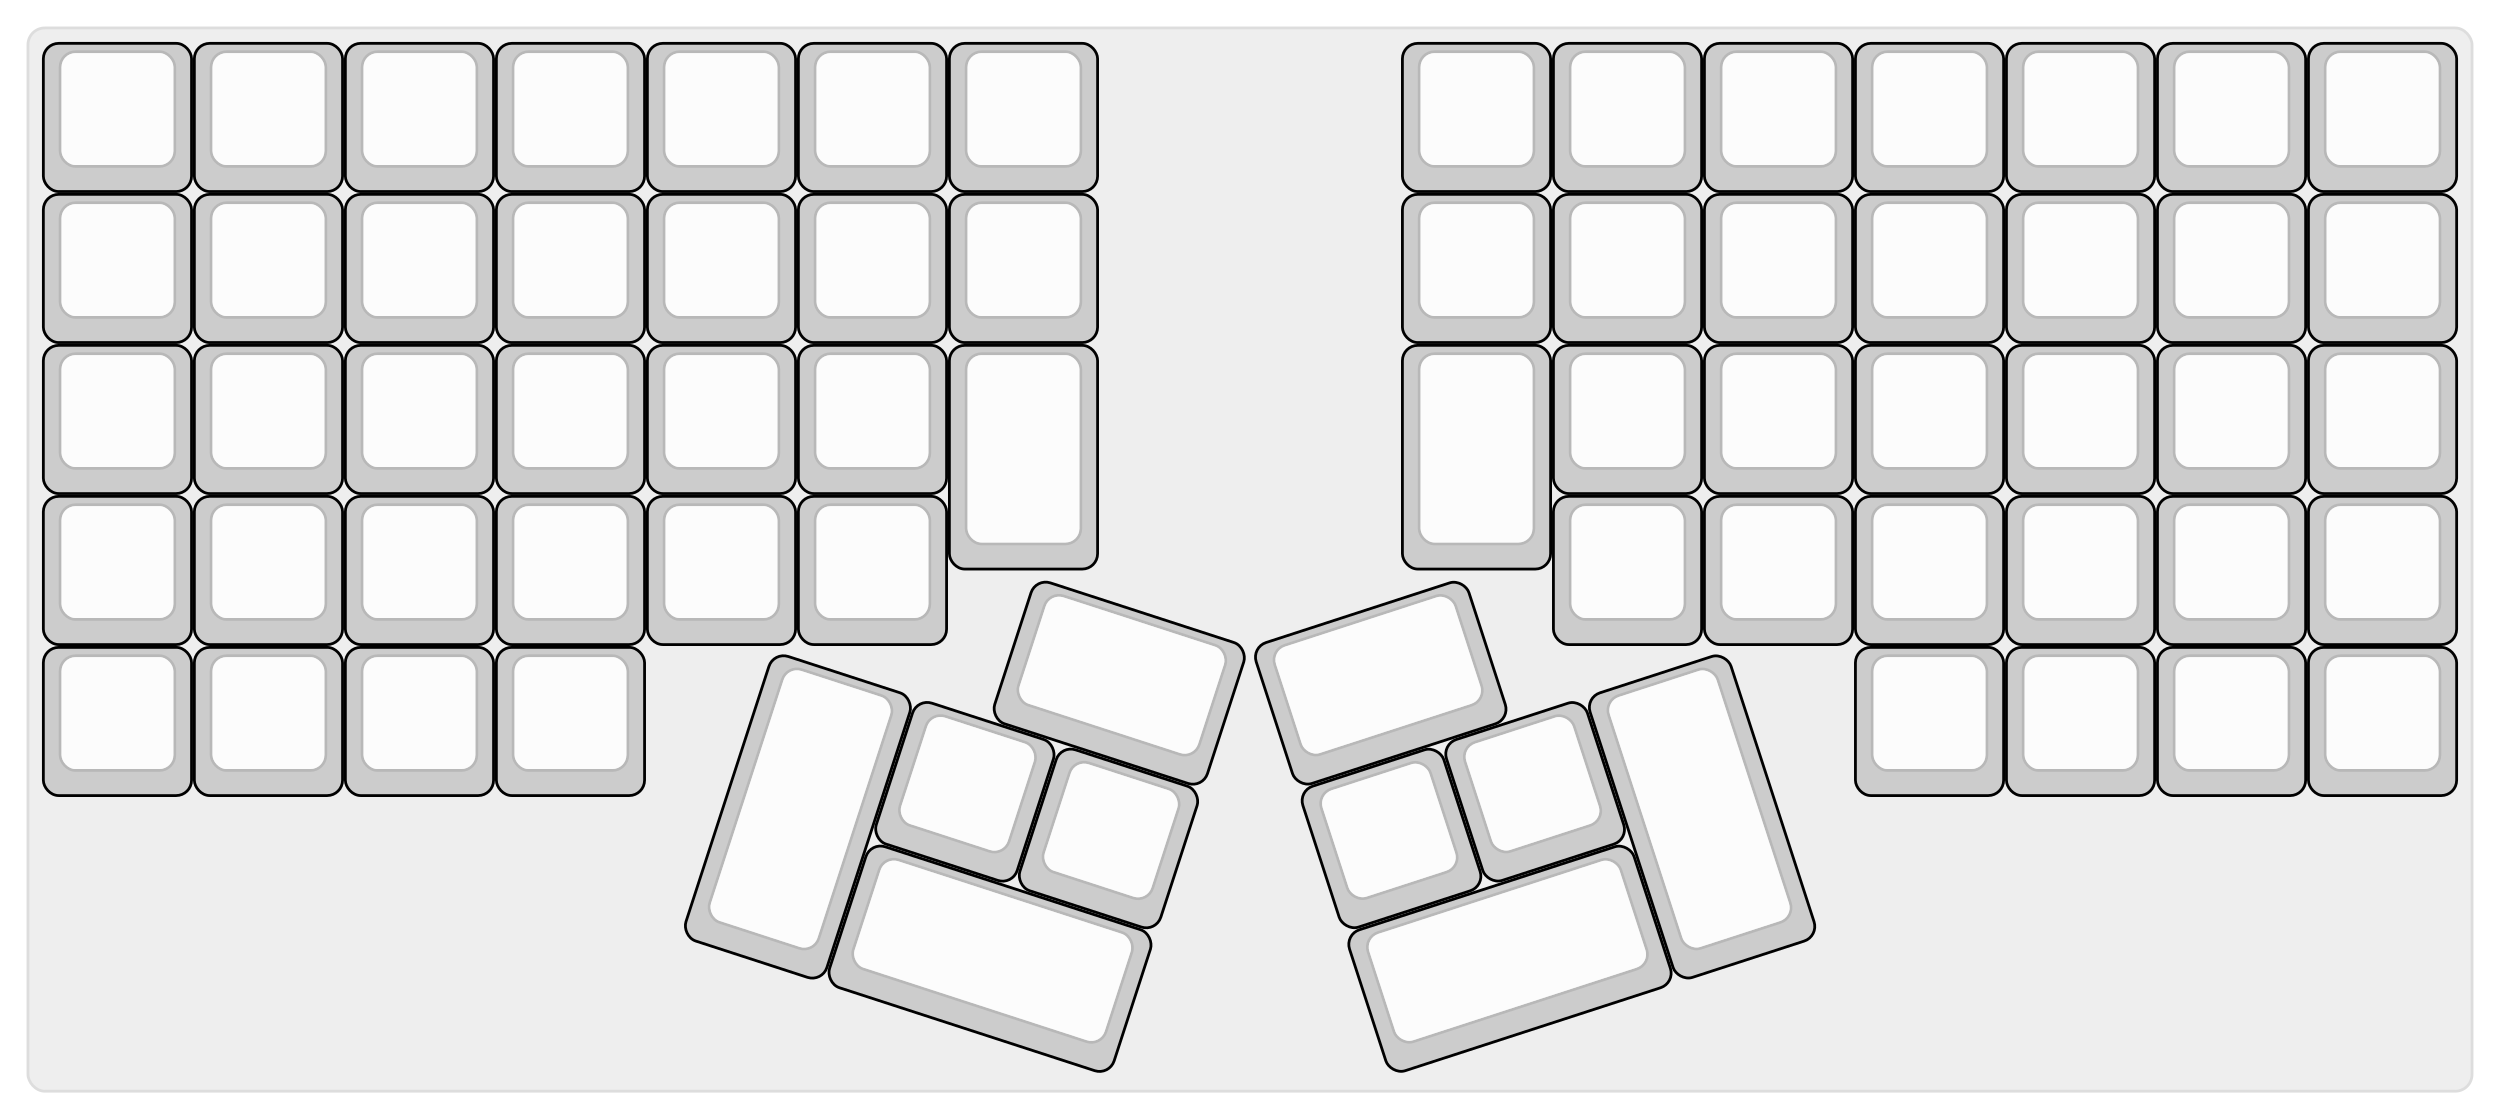 <?xml version="1.0" encoding="UTF-8" standalone="no"?>
<svg
   xmlns:dc="http://purl.org/dc/elements/1.1/"
   xmlns:cc="http://creativecommons.org/ns#"
   xmlns:rdf="http://www.w3.org/1999/02/22-rdf-syntax-ns#"
   xmlns:svg="http://www.w3.org/2000/svg"
   xmlns="http://www.w3.org/2000/svg"
   xmlns:xlink="http://www.w3.org/1999/xlink"
   xmlns:sodipodi="http://sodipodi.sourceforge.net/DTD/sodipodi-0.dtd"
   xmlns:inkscape="http://www.inkscape.org/namespaces/inkscape"
   inkscape:version="1.0 (4035a4fb49, 2020-05-01)"
   sodipodi:docname="kaladrius.svg"
   id="svg3374"
   version="1.1"
   viewBox="0 0 894 400.213"
   height="400.213px"
   width="894px">
  <sodipodi:namedview
     inkscape:current-layer="svg3374"
     inkscape:window-maximized="1"
     inkscape:window-y="-11"
     inkscape:window-x="84"
     inkscape:cy="200.10655"
     inkscape:cx="447"
     inkscape:zoom="1.8187919"
     showgrid="false"
     id="namedview3376"
     inkscape:window-height="1046"
     inkscape:window-width="1825"
     inkscape:pageshadow="2"
     inkscape:pageopacity="0"
     guidetolerance="10"
     gridtolerance="10"
     objecttolerance="10"
     borderopacity="1"
     bordercolor="#666666"
     pagecolor="#ffffff" />
  <style
     id="style2618"
     type="text/css">
    .keycap .border { stroke: black; stroke-width: 2; }
    .keycap .inner.border { stroke: rgba(0,0,0,.1); }
    </style>
  <defs
     id="defs2646">
    <linearGradient
       id="DCS">
      <stop
         id="stop2620"
         stop-opacity="0"
         stop-color="black"
         offset="0%" />
      <stop
         id="stop2622"
         stop-opacity="0.1"
         stop-color="black"
         offset="40%" />
      <stop
         id="stop2624"
         stop-opacity="0.1"
         stop-color="black"
         offset="60%" />
      <stop
         id="stop2626"
         stop-opacity="0"
         stop-color="black"
         offset="100%" />
    </linearGradient>
    <linearGradient
       y2="100%"
       y1="0%"
       x2="0%"
       x1="0%"
       id="SPACE">
      <stop
         id="stop2629"
         stop-opacity="0.1"
         stop-color="black"
         offset="0%" />
      <stop
         id="stop2631"
         stop-opacity="0.0"
         stop-color="black"
         offset="20%" />
      <stop
         id="stop2633"
         stop-opacity="0.0"
         stop-color="black"
         offset="40%" />
      <stop
         id="stop2635"
         stop-opacity="0.1"
         stop-color="black"
         offset="100%" />
    </linearGradient>
    <radialGradient
       id="DSA">
      <stop
         id="stop2638"
         stop-opacity="0.1"
         stop-color="black"
         offset="0%" />
      <stop
         id="stop2640"
         stop-opacity="0.1"
         stop-color="black"
         offset="10%" />
      <stop
         id="stop2642"
         stop-opacity="0"
         stop-color="black"
         offset="100%" />
    </radialGradient>
    <radialGradient
       xlink:href="#DSA"
       id="SA" />
  </defs>
  <g
     id="g3372"
     transform="translate(10,10)">
    <rect
       id="rect2648"
       rx="6"
       fill="#eeeeee"
       stroke-width="1"
       stroke="#ddd"
       height="380.213"
       width="874" />
    <g
       id="g3370"
       transform="translate(5,5)">
      <g
         id="g2658"
         class="  keycap">
        <!-- Outer Border -->
        <rect
           id="rect2650"
           class="outer border"
           fill="#cccccc"
           rx="5"
           height="52"
           width="52"
           y="1"
           x="1" />
        <!-- Outer Fill -->
        <rect
           id="rect2652"
           fill="#cccccc"
           rx="5"
           height="52"
           width="52"
           y="1"
           x="1" />
        <!-- Inner Border -->
        <rect
           id="rect2654"
           class="inner border"
           fill="#fcfcfc"
           rx="5"
           height="40"
           width="40"
           y="4"
           x="7" />
        <!-- Inner Fill -->
        <rect
           id="rect2656"
           fill="#fcfcfc"
           rx="5"
           height="40"
           width="40"
           y="4"
           x="7" />
      </g>
      <g
         id="g2668"
         class="  keycap">
        <!-- Outer Border -->
        <rect
           id="rect2660"
           class="outer border"
           fill="#cccccc"
           rx="5"
           height="52"
           width="52"
           y="1"
           x="55" />
        <!-- Outer Fill -->
        <rect
           id="rect2662"
           fill="#cccccc"
           rx="5"
           height="52"
           width="52"
           y="1"
           x="55" />
        <!-- Inner Border -->
        <rect
           id="rect2664"
           class="inner border"
           fill="#fcfcfc"
           rx="5"
           height="40"
           width="40"
           y="4"
           x="61" />
        <!-- Inner Fill -->
        <rect
           id="rect2666"
           fill="#fcfcfc"
           rx="5"
           height="40"
           width="40"
           y="4"
           x="61" />
      </g>
      <g
         id="g2678"
         class="  keycap">
        <!-- Outer Border -->
        <rect
           id="rect2670"
           class="outer border"
           fill="#cccccc"
           rx="5"
           height="52"
           width="52"
           y="1"
           x="109" />
        <!-- Outer Fill -->
        <rect
           id="rect2672"
           fill="#cccccc"
           rx="5"
           height="52"
           width="52"
           y="1"
           x="109" />
        <!-- Inner Border -->
        <rect
           id="rect2674"
           class="inner border"
           fill="#fcfcfc"
           rx="5"
           height="40"
           width="40"
           y="4"
           x="115" />
        <!-- Inner Fill -->
        <rect
           id="rect2676"
           fill="#fcfcfc"
           rx="5"
           height="40"
           width="40"
           y="4"
           x="115" />
      </g>
      <g
         id="g2688"
         class="  keycap">
        <!-- Outer Border -->
        <rect
           id="rect2680"
           class="outer border"
           fill="#cccccc"
           rx="5"
           height="52"
           width="52"
           y="1"
           x="163" />
        <!-- Outer Fill -->
        <rect
           id="rect2682"
           fill="#cccccc"
           rx="5"
           height="52"
           width="52"
           y="1"
           x="163" />
        <!-- Inner Border -->
        <rect
           id="rect2684"
           class="inner border"
           fill="#fcfcfc"
           rx="5"
           height="40"
           width="40"
           y="4"
           x="169" />
        <!-- Inner Fill -->
        <rect
           id="rect2686"
           fill="#fcfcfc"
           rx="5"
           height="40"
           width="40"
           y="4"
           x="169" />
      </g>
      <g
         id="g2698"
         class="  keycap">
        <!-- Outer Border -->
        <rect
           id="rect2690"
           class="outer border"
           fill="#cccccc"
           rx="5"
           height="52"
           width="52"
           y="1"
           x="217" />
        <!-- Outer Fill -->
        <rect
           id="rect2692"
           fill="#cccccc"
           rx="5"
           height="52"
           width="52"
           y="1"
           x="217" />
        <!-- Inner Border -->
        <rect
           id="rect2694"
           class="inner border"
           fill="#fcfcfc"
           rx="5"
           height="40"
           width="40"
           y="4"
           x="223" />
        <!-- Inner Fill -->
        <rect
           id="rect2696"
           fill="#fcfcfc"
           rx="5"
           height="40"
           width="40"
           y="4"
           x="223" />
      </g>
      <g
         id="g2708"
         class="  keycap">
        <!-- Outer Border -->
        <rect
           id="rect2700"
           class="outer border"
           fill="#cccccc"
           rx="5"
           height="52"
           width="52"
           y="1"
           x="271" />
        <!-- Outer Fill -->
        <rect
           id="rect2702"
           fill="#cccccc"
           rx="5"
           height="52"
           width="52"
           y="1"
           x="271" />
        <!-- Inner Border -->
        <rect
           id="rect2704"
           class="inner border"
           fill="#fcfcfc"
           rx="5"
           height="40"
           width="40"
           y="4"
           x="277" />
        <!-- Inner Fill -->
        <rect
           id="rect2706"
           fill="#fcfcfc"
           rx="5"
           height="40"
           width="40"
           y="4"
           x="277" />
      </g>
      <g
         id="g2718"
         class="  keycap">
        <!-- Outer Border -->
        <rect
           id="rect2710"
           class="outer border"
           fill="#cccccc"
           rx="5"
           height="52"
           width="52"
           y="1"
           x="325" />
        <!-- Outer Fill -->
        <rect
           id="rect2712"
           fill="#cccccc"
           rx="5"
           height="52"
           width="52"
           y="1"
           x="325" />
        <!-- Inner Border -->
        <rect
           id="rect2714"
           class="inner border"
           fill="#fcfcfc"
           rx="5"
           height="40"
           width="40"
           y="4"
           x="331" />
        <!-- Inner Fill -->
        <rect
           id="rect2716"
           fill="#fcfcfc"
           rx="5"
           height="40"
           width="40"
           y="4"
           x="331" />
      </g>
      <g
         id="g2728"
         class="  keycap">
        <!-- Outer Border -->
        <rect
           id="rect2720"
           class="outer border"
           fill="#cccccc"
           rx="5"
           height="52"
           width="52"
           y="1"
           x="487" />
        <!-- Outer Fill -->
        <rect
           id="rect2722"
           fill="#cccccc"
           rx="5"
           height="52"
           width="52"
           y="1"
           x="487" />
        <!-- Inner Border -->
        <rect
           id="rect2724"
           class="inner border"
           fill="#fcfcfc"
           rx="5"
           height="40"
           width="40"
           y="4"
           x="493" />
        <!-- Inner Fill -->
        <rect
           id="rect2726"
           fill="#fcfcfc"
           rx="5"
           height="40"
           width="40"
           y="4"
           x="493" />
      </g>
      <g
         id="g2738"
         class="  keycap">
        <!-- Outer Border -->
        <rect
           id="rect2730"
           class="outer border"
           fill="#cccccc"
           rx="5"
           height="52"
           width="52"
           y="1"
           x="541" />
        <!-- Outer Fill -->
        <rect
           id="rect2732"
           fill="#cccccc"
           rx="5"
           height="52"
           width="52"
           y="1"
           x="541" />
        <!-- Inner Border -->
        <rect
           id="rect2734"
           class="inner border"
           fill="#fcfcfc"
           rx="5"
           height="40"
           width="40"
           y="4"
           x="547" />
        <!-- Inner Fill -->
        <rect
           id="rect2736"
           fill="#fcfcfc"
           rx="5"
           height="40"
           width="40"
           y="4"
           x="547" />
      </g>
      <g
         id="g2748"
         class="  keycap">
        <!-- Outer Border -->
        <rect
           id="rect2740"
           class="outer border"
           fill="#cccccc"
           rx="5"
           height="52"
           width="52"
           y="1"
           x="595" />
        <!-- Outer Fill -->
        <rect
           id="rect2742"
           fill="#cccccc"
           rx="5"
           height="52"
           width="52"
           y="1"
           x="595" />
        <!-- Inner Border -->
        <rect
           id="rect2744"
           class="inner border"
           fill="#fcfcfc"
           rx="5"
           height="40"
           width="40"
           y="4"
           x="601" />
        <!-- Inner Fill -->
        <rect
           id="rect2746"
           fill="#fcfcfc"
           rx="5"
           height="40"
           width="40"
           y="4"
           x="601" />
      </g>
      <g
         id="g2758"
         class="  keycap">
        <!-- Outer Border -->
        <rect
           id="rect2750"
           class="outer border"
           fill="#cccccc"
           rx="5"
           height="52"
           width="52"
           y="1"
           x="649" />
        <!-- Outer Fill -->
        <rect
           id="rect2752"
           fill="#cccccc"
           rx="5"
           height="52"
           width="52"
           y="1"
           x="649" />
        <!-- Inner Border -->
        <rect
           id="rect2754"
           class="inner border"
           fill="#fcfcfc"
           rx="5"
           height="40"
           width="40"
           y="4"
           x="655" />
        <!-- Inner Fill -->
        <rect
           id="rect2756"
           fill="#fcfcfc"
           rx="5"
           height="40"
           width="40"
           y="4"
           x="655" />
      </g>
      <g
         id="g2768"
         class="  keycap">
        <!-- Outer Border -->
        <rect
           id="rect2760"
           class="outer border"
           fill="#cccccc"
           rx="5"
           height="52"
           width="52"
           y="1"
           x="703" />
        <!-- Outer Fill -->
        <rect
           id="rect2762"
           fill="#cccccc"
           rx="5"
           height="52"
           width="52"
           y="1"
           x="703" />
        <!-- Inner Border -->
        <rect
           id="rect2764"
           class="inner border"
           fill="#fcfcfc"
           rx="5"
           height="40"
           width="40"
           y="4"
           x="709" />
        <!-- Inner Fill -->
        <rect
           id="rect2766"
           fill="#fcfcfc"
           rx="5"
           height="40"
           width="40"
           y="4"
           x="709" />
      </g>
      <g
         id="g2778"
         class="  keycap">
        <!-- Outer Border -->
        <rect
           id="rect2770"
           class="outer border"
           fill="#cccccc"
           rx="5"
           height="52"
           width="52"
           y="1"
           x="757" />
        <!-- Outer Fill -->
        <rect
           id="rect2772"
           fill="#cccccc"
           rx="5"
           height="52"
           width="52"
           y="1"
           x="757" />
        <!-- Inner Border -->
        <rect
           id="rect2774"
           class="inner border"
           fill="#fcfcfc"
           rx="5"
           height="40"
           width="40"
           y="4"
           x="763" />
        <!-- Inner Fill -->
        <rect
           id="rect2776"
           fill="#fcfcfc"
           rx="5"
           height="40"
           width="40"
           y="4"
           x="763" />
      </g>
      <g
         id="g2788"
         class="  keycap">
        <!-- Outer Border -->
        <rect
           id="rect2780"
           class="outer border"
           fill="#cccccc"
           rx="5"
           height="52"
           width="52"
           y="1"
           x="811" />
        <!-- Outer Fill -->
        <rect
           id="rect2782"
           fill="#cccccc"
           rx="5"
           height="52"
           width="52"
           y="1"
           x="811" />
        <!-- Inner Border -->
        <rect
           id="rect2784"
           class="inner border"
           fill="#fcfcfc"
           rx="5"
           height="40"
           width="40"
           y="4"
           x="817" />
        <!-- Inner Fill -->
        <rect
           id="rect2786"
           fill="#fcfcfc"
           rx="5"
           height="40"
           width="40"
           y="4"
           x="817" />
      </g>
      <g
         id="g2798"
         class="  keycap">
        <!-- Outer Border -->
        <rect
           id="rect2790"
           class="outer border"
           fill="#cccccc"
           rx="5"
           height="52"
           width="52"
           y="55"
           x="1" />
        <!-- Outer Fill -->
        <rect
           id="rect2792"
           fill="#cccccc"
           rx="5"
           height="52"
           width="52"
           y="55"
           x="1" />
        <!-- Inner Border -->
        <rect
           id="rect2794"
           class="inner border"
           fill="#fcfcfc"
           rx="5"
           height="40"
           width="40"
           y="58"
           x="7" />
        <!-- Inner Fill -->
        <rect
           id="rect2796"
           fill="#fcfcfc"
           rx="5"
           height="40"
           width="40"
           y="58"
           x="7" />
      </g>
      <g
         id="g2808"
         class="  keycap">
        <!-- Outer Border -->
        <rect
           id="rect2800"
           class="outer border"
           fill="#cccccc"
           rx="5"
           height="52"
           width="52"
           y="55"
           x="55" />
        <!-- Outer Fill -->
        <rect
           id="rect2802"
           fill="#cccccc"
           rx="5"
           height="52"
           width="52"
           y="55"
           x="55" />
        <!-- Inner Border -->
        <rect
           id="rect2804"
           class="inner border"
           fill="#fcfcfc"
           rx="5"
           height="40"
           width="40"
           y="58"
           x="61" />
        <!-- Inner Fill -->
        <rect
           id="rect2806"
           fill="#fcfcfc"
           rx="5"
           height="40"
           width="40"
           y="58"
           x="61" />
      </g>
      <g
         id="g2818"
         class="  keycap">
        <!-- Outer Border -->
        <rect
           id="rect2810"
           class="outer border"
           fill="#cccccc"
           rx="5"
           height="52"
           width="52"
           y="55"
           x="109" />
        <!-- Outer Fill -->
        <rect
           id="rect2812"
           fill="#cccccc"
           rx="5"
           height="52"
           width="52"
           y="55"
           x="109" />
        <!-- Inner Border -->
        <rect
           id="rect2814"
           class="inner border"
           fill="#fcfcfc"
           rx="5"
           height="40"
           width="40"
           y="58"
           x="115" />
        <!-- Inner Fill -->
        <rect
           id="rect2816"
           fill="#fcfcfc"
           rx="5"
           height="40"
           width="40"
           y="58"
           x="115" />
      </g>
      <g
         id="g2828"
         class="  keycap">
        <!-- Outer Border -->
        <rect
           id="rect2820"
           class="outer border"
           fill="#cccccc"
           rx="5"
           height="52"
           width="52"
           y="55"
           x="163" />
        <!-- Outer Fill -->
        <rect
           id="rect2822"
           fill="#cccccc"
           rx="5"
           height="52"
           width="52"
           y="55"
           x="163" />
        <!-- Inner Border -->
        <rect
           id="rect2824"
           class="inner border"
           fill="#fcfcfc"
           rx="5"
           height="40"
           width="40"
           y="58"
           x="169" />
        <!-- Inner Fill -->
        <rect
           id="rect2826"
           fill="#fcfcfc"
           rx="5"
           height="40"
           width="40"
           y="58"
           x="169" />
      </g>
      <g
         id="g2838"
         class="  keycap">
        <!-- Outer Border -->
        <rect
           id="rect2830"
           class="outer border"
           fill="#cccccc"
           rx="5"
           height="52"
           width="52"
           y="55"
           x="217" />
        <!-- Outer Fill -->
        <rect
           id="rect2832"
           fill="#cccccc"
           rx="5"
           height="52"
           width="52"
           y="55"
           x="217" />
        <!-- Inner Border -->
        <rect
           id="rect2834"
           class="inner border"
           fill="#fcfcfc"
           rx="5"
           height="40"
           width="40"
           y="58"
           x="223" />
        <!-- Inner Fill -->
        <rect
           id="rect2836"
           fill="#fcfcfc"
           rx="5"
           height="40"
           width="40"
           y="58"
           x="223" />
      </g>
      <g
         id="g2848"
         class="  keycap">
        <!-- Outer Border -->
        <rect
           id="rect2840"
           class="outer border"
           fill="#cccccc"
           rx="5"
           height="52"
           width="52"
           y="55"
           x="271" />
        <!-- Outer Fill -->
        <rect
           id="rect2842"
           fill="#cccccc"
           rx="5"
           height="52"
           width="52"
           y="55"
           x="271" />
        <!-- Inner Border -->
        <rect
           id="rect2844"
           class="inner border"
           fill="#fcfcfc"
           rx="5"
           height="40"
           width="40"
           y="58"
           x="277" />
        <!-- Inner Fill -->
        <rect
           id="rect2846"
           fill="#fcfcfc"
           rx="5"
           height="40"
           width="40"
           y="58"
           x="277" />
      </g>
      <g
         id="g2858"
         class="  keycap">
        <!-- Outer Border -->
        <rect
           id="rect2850"
           class="outer border"
           fill="#cccccc"
           rx="5"
           height="52"
           width="52"
           y="55"
           x="325" />
        <!-- Outer Fill -->
        <rect
           id="rect2852"
           fill="#cccccc"
           rx="5"
           height="52"
           width="52"
           y="55"
           x="325" />
        <!-- Inner Border -->
        <rect
           id="rect2854"
           class="inner border"
           fill="#fcfcfc"
           rx="5"
           height="40"
           width="40"
           y="58"
           x="331" />
        <!-- Inner Fill -->
        <rect
           id="rect2856"
           fill="#fcfcfc"
           rx="5"
           height="40"
           width="40"
           y="58"
           x="331" />
      </g>
      <g
         id="g2868"
         class="  keycap">
        <!-- Outer Border -->
        <rect
           id="rect2860"
           class="outer border"
           fill="#cccccc"
           rx="5"
           height="52"
           width="52"
           y="55"
           x="487" />
        <!-- Outer Fill -->
        <rect
           id="rect2862"
           fill="#cccccc"
           rx="5"
           height="52"
           width="52"
           y="55"
           x="487" />
        <!-- Inner Border -->
        <rect
           id="rect2864"
           class="inner border"
           fill="#fcfcfc"
           rx="5"
           height="40"
           width="40"
           y="58"
           x="493" />
        <!-- Inner Fill -->
        <rect
           id="rect2866"
           fill="#fcfcfc"
           rx="5"
           height="40"
           width="40"
           y="58"
           x="493" />
      </g>
      <g
         id="g2878"
         class="  keycap">
        <!-- Outer Border -->
        <rect
           id="rect2870"
           class="outer border"
           fill="#cccccc"
           rx="5"
           height="52"
           width="52"
           y="55"
           x="541" />
        <!-- Outer Fill -->
        <rect
           id="rect2872"
           fill="#cccccc"
           rx="5"
           height="52"
           width="52"
           y="55"
           x="541" />
        <!-- Inner Border -->
        <rect
           id="rect2874"
           class="inner border"
           fill="#fcfcfc"
           rx="5"
           height="40"
           width="40"
           y="58"
           x="547" />
        <!-- Inner Fill -->
        <rect
           id="rect2876"
           fill="#fcfcfc"
           rx="5"
           height="40"
           width="40"
           y="58"
           x="547" />
      </g>
      <g
         id="g2888"
         class="  keycap">
        <!-- Outer Border -->
        <rect
           id="rect2880"
           class="outer border"
           fill="#cccccc"
           rx="5"
           height="52"
           width="52"
           y="55"
           x="595" />
        <!-- Outer Fill -->
        <rect
           id="rect2882"
           fill="#cccccc"
           rx="5"
           height="52"
           width="52"
           y="55"
           x="595" />
        <!-- Inner Border -->
        <rect
           id="rect2884"
           class="inner border"
           fill="#fcfcfc"
           rx="5"
           height="40"
           width="40"
           y="58"
           x="601" />
        <!-- Inner Fill -->
        <rect
           id="rect2886"
           fill="#fcfcfc"
           rx="5"
           height="40"
           width="40"
           y="58"
           x="601" />
      </g>
      <g
         id="g2898"
         class="  keycap">
        <!-- Outer Border -->
        <rect
           id="rect2890"
           class="outer border"
           fill="#cccccc"
           rx="5"
           height="52"
           width="52"
           y="55"
           x="649" />
        <!-- Outer Fill -->
        <rect
           id="rect2892"
           fill="#cccccc"
           rx="5"
           height="52"
           width="52"
           y="55"
           x="649" />
        <!-- Inner Border -->
        <rect
           id="rect2894"
           class="inner border"
           fill="#fcfcfc"
           rx="5"
           height="40"
           width="40"
           y="58"
           x="655" />
        <!-- Inner Fill -->
        <rect
           id="rect2896"
           fill="#fcfcfc"
           rx="5"
           height="40"
           width="40"
           y="58"
           x="655" />
      </g>
      <g
         id="g2908"
         class="  keycap">
        <!-- Outer Border -->
        <rect
           id="rect2900"
           class="outer border"
           fill="#cccccc"
           rx="5"
           height="52"
           width="52"
           y="55"
           x="703" />
        <!-- Outer Fill -->
        <rect
           id="rect2902"
           fill="#cccccc"
           rx="5"
           height="52"
           width="52"
           y="55"
           x="703" />
        <!-- Inner Border -->
        <rect
           id="rect2904"
           class="inner border"
           fill="#fcfcfc"
           rx="5"
           height="40"
           width="40"
           y="58"
           x="709" />
        <!-- Inner Fill -->
        <rect
           id="rect2906"
           fill="#fcfcfc"
           rx="5"
           height="40"
           width="40"
           y="58"
           x="709" />
      </g>
      <g
         id="g2918"
         class="  keycap">
        <!-- Outer Border -->
        <rect
           id="rect2910"
           class="outer border"
           fill="#cccccc"
           rx="5"
           height="52"
           width="52"
           y="55"
           x="757" />
        <!-- Outer Fill -->
        <rect
           id="rect2912"
           fill="#cccccc"
           rx="5"
           height="52"
           width="52"
           y="55"
           x="757" />
        <!-- Inner Border -->
        <rect
           id="rect2914"
           class="inner border"
           fill="#fcfcfc"
           rx="5"
           height="40"
           width="40"
           y="58"
           x="763" />
        <!-- Inner Fill -->
        <rect
           id="rect2916"
           fill="#fcfcfc"
           rx="5"
           height="40"
           width="40"
           y="58"
           x="763" />
      </g>
      <g
         id="g2928"
         class="  keycap">
        <!-- Outer Border -->
        <rect
           id="rect2920"
           class="outer border"
           fill="#cccccc"
           rx="5"
           height="52"
           width="52"
           y="55"
           x="811" />
        <!-- Outer Fill -->
        <rect
           id="rect2922"
           fill="#cccccc"
           rx="5"
           height="52"
           width="52"
           y="55"
           x="811" />
        <!-- Inner Border -->
        <rect
           id="rect2924"
           class="inner border"
           fill="#fcfcfc"
           rx="5"
           height="40"
           width="40"
           y="58"
           x="817" />
        <!-- Inner Fill -->
        <rect
           id="rect2926"
           fill="#fcfcfc"
           rx="5"
           height="40"
           width="40"
           y="58"
           x="817" />
      </g>
      <g
         id="g2938"
         class="  keycap">
        <!-- Outer Border -->
        <rect
           id="rect2930"
           class="outer border"
           fill="#cccccc"
           rx="5"
           height="52"
           width="52"
           y="109"
           x="1" />
        <!-- Outer Fill -->
        <rect
           id="rect2932"
           fill="#cccccc"
           rx="5"
           height="52"
           width="52"
           y="109"
           x="1" />
        <!-- Inner Border -->
        <rect
           id="rect2934"
           class="inner border"
           fill="#fcfcfc"
           rx="5"
           height="40"
           width="40"
           y="112"
           x="7" />
        <!-- Inner Fill -->
        <rect
           id="rect2936"
           fill="#fcfcfc"
           rx="5"
           height="40"
           width="40"
           y="112"
           x="7" />
      </g>
      <g
         id="g2948"
         class="  keycap">
        <!-- Outer Border -->
        <rect
           id="rect2940"
           class="outer border"
           fill="#cccccc"
           rx="5"
           height="52"
           width="52"
           y="109"
           x="55" />
        <!-- Outer Fill -->
        <rect
           id="rect2942"
           fill="#cccccc"
           rx="5"
           height="52"
           width="52"
           y="109"
           x="55" />
        <!-- Inner Border -->
        <rect
           id="rect2944"
           class="inner border"
           fill="#fcfcfc"
           rx="5"
           height="40"
           width="40"
           y="112"
           x="61" />
        <!-- Inner Fill -->
        <rect
           id="rect2946"
           fill="#fcfcfc"
           rx="5"
           height="40"
           width="40"
           y="112"
           x="61" />
      </g>
      <g
         id="g2958"
         class="  keycap">
        <!-- Outer Border -->
        <rect
           id="rect2950"
           class="outer border"
           fill="#cccccc"
           rx="5"
           height="52"
           width="52"
           y="109"
           x="109" />
        <!-- Outer Fill -->
        <rect
           id="rect2952"
           fill="#cccccc"
           rx="5"
           height="52"
           width="52"
           y="109"
           x="109" />
        <!-- Inner Border -->
        <rect
           id="rect2954"
           class="inner border"
           fill="#fcfcfc"
           rx="5"
           height="40"
           width="40"
           y="112"
           x="115" />
        <!-- Inner Fill -->
        <rect
           id="rect2956"
           fill="#fcfcfc"
           rx="5"
           height="40"
           width="40"
           y="112"
           x="115" />
      </g>
      <g
         id="g2968"
         class="  keycap">
        <!-- Outer Border -->
        <rect
           id="rect2960"
           class="outer border"
           fill="#cccccc"
           rx="5"
           height="52"
           width="52"
           y="109"
           x="163" />
        <!-- Outer Fill -->
        <rect
           id="rect2962"
           fill="#cccccc"
           rx="5"
           height="52"
           width="52"
           y="109"
           x="163" />
        <!-- Inner Border -->
        <rect
           id="rect2964"
           class="inner border"
           fill="#fcfcfc"
           rx="5"
           height="40"
           width="40"
           y="112"
           x="169" />
        <!-- Inner Fill -->
        <rect
           id="rect2966"
           fill="#fcfcfc"
           rx="5"
           height="40"
           width="40"
           y="112"
           x="169" />
      </g>
      <g
         id="g2978"
         class="  keycap">
        <!-- Outer Border -->
        <rect
           id="rect2970"
           class="outer border"
           fill="#cccccc"
           rx="5"
           height="52"
           width="52"
           y="109"
           x="217" />
        <!-- Outer Fill -->
        <rect
           id="rect2972"
           fill="#cccccc"
           rx="5"
           height="52"
           width="52"
           y="109"
           x="217" />
        <!-- Inner Border -->
        <rect
           id="rect2974"
           class="inner border"
           fill="#fcfcfc"
           rx="5"
           height="40"
           width="40"
           y="112"
           x="223" />
        <!-- Inner Fill -->
        <rect
           id="rect2976"
           fill="#fcfcfc"
           rx="5"
           height="40"
           width="40"
           y="112"
           x="223" />
      </g>
      <g
         id="g2988"
         class="  keycap">
        <!-- Outer Border -->
        <rect
           id="rect2980"
           class="outer border"
           fill="#cccccc"
           rx="5"
           height="52"
           width="52"
           y="109"
           x="271" />
        <!-- Outer Fill -->
        <rect
           id="rect2982"
           fill="#cccccc"
           rx="5"
           height="52"
           width="52"
           y="109"
           x="271" />
        <!-- Inner Border -->
        <rect
           id="rect2984"
           class="inner border"
           fill="#fcfcfc"
           rx="5"
           height="40"
           width="40"
           y="112"
           x="277" />
        <!-- Inner Fill -->
        <rect
           id="rect2986"
           fill="#fcfcfc"
           rx="5"
           height="40"
           width="40"
           y="112"
           x="277" />
      </g>
      <g
         id="g2998"
         class="  keycap">
        <!-- Outer Border -->
        <rect
           id="rect2990"
           class="outer border"
           fill="#cccccc"
           rx="5"
           height="79"
           width="52"
           y="109"
           x="325" />
        <!-- Outer Fill -->
        <rect
           id="rect2992"
           fill="#cccccc"
           rx="5"
           height="79"
           width="52"
           y="109"
           x="325" />
        <!-- Inner Border -->
        <rect
           id="rect2994"
           class="inner border"
           fill="#fcfcfc"
           rx="5"
           height="67"
           width="40"
           y="112"
           x="331" />
        <!-- Inner Fill -->
        <rect
           id="rect2996"
           fill="#fcfcfc"
           rx="5"
           height="67"
           width="40"
           y="112"
           x="331" />
      </g>
      <g
         id="g3008"
         class="  keycap">
        <!-- Outer Border -->
        <rect
           id="rect3000"
           class="outer border"
           fill="#cccccc"
           rx="5"
           height="79"
           width="52"
           y="109"
           x="487" />
        <!-- Outer Fill -->
        <rect
           id="rect3002"
           fill="#cccccc"
           rx="5"
           height="79"
           width="52"
           y="109"
           x="487" />
        <!-- Inner Border -->
        <rect
           id="rect3004"
           class="inner border"
           fill="#fcfcfc"
           rx="5"
           height="67"
           width="40"
           y="112"
           x="493" />
        <!-- Inner Fill -->
        <rect
           id="rect3006"
           fill="#fcfcfc"
           rx="5"
           height="67"
           width="40"
           y="112"
           x="493" />
      </g>
      <g
         id="g3018"
         class="  keycap">
        <!-- Outer Border -->
        <rect
           id="rect3010"
           class="outer border"
           fill="#cccccc"
           rx="5"
           height="52"
           width="52"
           y="109"
           x="541" />
        <!-- Outer Fill -->
        <rect
           id="rect3012"
           fill="#cccccc"
           rx="5"
           height="52"
           width="52"
           y="109"
           x="541" />
        <!-- Inner Border -->
        <rect
           id="rect3014"
           class="inner border"
           fill="#fcfcfc"
           rx="5"
           height="40"
           width="40"
           y="112"
           x="547" />
        <!-- Inner Fill -->
        <rect
           id="rect3016"
           fill="#fcfcfc"
           rx="5"
           height="40"
           width="40"
           y="112"
           x="547" />
      </g>
      <g
         id="g3028"
         class="  keycap">
        <!-- Outer Border -->
        <rect
           id="rect3020"
           class="outer border"
           fill="#cccccc"
           rx="5"
           height="52"
           width="52"
           y="109"
           x="595" />
        <!-- Outer Fill -->
        <rect
           id="rect3022"
           fill="#cccccc"
           rx="5"
           height="52"
           width="52"
           y="109"
           x="595" />
        <!-- Inner Border -->
        <rect
           id="rect3024"
           class="inner border"
           fill="#fcfcfc"
           rx="5"
           height="40"
           width="40"
           y="112"
           x="601" />
        <!-- Inner Fill -->
        <rect
           id="rect3026"
           fill="#fcfcfc"
           rx="5"
           height="40"
           width="40"
           y="112"
           x="601" />
      </g>
      <g
         id="g3038"
         class="  keycap">
        <!-- Outer Border -->
        <rect
           id="rect3030"
           class="outer border"
           fill="#cccccc"
           rx="5"
           height="52"
           width="52"
           y="109"
           x="649" />
        <!-- Outer Fill -->
        <rect
           id="rect3032"
           fill="#cccccc"
           rx="5"
           height="52"
           width="52"
           y="109"
           x="649" />
        <!-- Inner Border -->
        <rect
           id="rect3034"
           class="inner border"
           fill="#fcfcfc"
           rx="5"
           height="40"
           width="40"
           y="112"
           x="655" />
        <!-- Inner Fill -->
        <rect
           id="rect3036"
           fill="#fcfcfc"
           rx="5"
           height="40"
           width="40"
           y="112"
           x="655" />
      </g>
      <g
         id="g3048"
         class="  keycap">
        <!-- Outer Border -->
        <rect
           id="rect3040"
           class="outer border"
           fill="#cccccc"
           rx="5"
           height="52"
           width="52"
           y="109"
           x="703" />
        <!-- Outer Fill -->
        <rect
           id="rect3042"
           fill="#cccccc"
           rx="5"
           height="52"
           width="52"
           y="109"
           x="703" />
        <!-- Inner Border -->
        <rect
           id="rect3044"
           class="inner border"
           fill="#fcfcfc"
           rx="5"
           height="40"
           width="40"
           y="112"
           x="709" />
        <!-- Inner Fill -->
        <rect
           id="rect3046"
           fill="#fcfcfc"
           rx="5"
           height="40"
           width="40"
           y="112"
           x="709" />
      </g>
      <g
         id="g3058"
         class="  keycap">
        <!-- Outer Border -->
        <rect
           id="rect3050"
           class="outer border"
           fill="#cccccc"
           rx="5"
           height="52"
           width="52"
           y="109"
           x="757" />
        <!-- Outer Fill -->
        <rect
           id="rect3052"
           fill="#cccccc"
           rx="5"
           height="52"
           width="52"
           y="109"
           x="757" />
        <!-- Inner Border -->
        <rect
           id="rect3054"
           class="inner border"
           fill="#fcfcfc"
           rx="5"
           height="40"
           width="40"
           y="112"
           x="763" />
        <!-- Inner Fill -->
        <rect
           id="rect3056"
           fill="#fcfcfc"
           rx="5"
           height="40"
           width="40"
           y="112"
           x="763" />
      </g>
      <g
         id="g3068"
         class="  keycap">
        <!-- Outer Border -->
        <rect
           id="rect3060"
           class="outer border"
           fill="#cccccc"
           rx="5"
           height="52"
           width="52"
           y="109"
           x="811" />
        <!-- Outer Fill -->
        <rect
           id="rect3062"
           fill="#cccccc"
           rx="5"
           height="52"
           width="52"
           y="109"
           x="811" />
        <!-- Inner Border -->
        <rect
           id="rect3064"
           class="inner border"
           fill="#fcfcfc"
           rx="5"
           height="40"
           width="40"
           y="112"
           x="817" />
        <!-- Inner Fill -->
        <rect
           id="rect3066"
           fill="#fcfcfc"
           rx="5"
           height="40"
           width="40"
           y="112"
           x="817" />
      </g>
      <g
         id="g3078"
         class="  keycap">
        <!-- Outer Border -->
        <rect
           id="rect3070"
           class="outer border"
           fill="#cccccc"
           rx="5"
           height="52"
           width="52"
           y="163"
           x="1" />
        <!-- Outer Fill -->
        <rect
           id="rect3072"
           fill="#cccccc"
           rx="5"
           height="52"
           width="52"
           y="163"
           x="1" />
        <!-- Inner Border -->
        <rect
           id="rect3074"
           class="inner border"
           fill="#fcfcfc"
           rx="5"
           height="40"
           width="40"
           y="166"
           x="7" />
        <!-- Inner Fill -->
        <rect
           id="rect3076"
           fill="#fcfcfc"
           rx="5"
           height="40"
           width="40"
           y="166"
           x="7" />
      </g>
      <g
         id="g3088"
         class="  keycap">
        <!-- Outer Border -->
        <rect
           id="rect3080"
           class="outer border"
           fill="#cccccc"
           rx="5"
           height="52"
           width="52"
           y="163"
           x="55" />
        <!-- Outer Fill -->
        <rect
           id="rect3082"
           fill="#cccccc"
           rx="5"
           height="52"
           width="52"
           y="163"
           x="55" />
        <!-- Inner Border -->
        <rect
           id="rect3084"
           class="inner border"
           fill="#fcfcfc"
           rx="5"
           height="40"
           width="40"
           y="166"
           x="61" />
        <!-- Inner Fill -->
        <rect
           id="rect3086"
           fill="#fcfcfc"
           rx="5"
           height="40"
           width="40"
           y="166"
           x="61" />
      </g>
      <g
         id="g3098"
         class="  keycap">
        <!-- Outer Border -->
        <rect
           id="rect3090"
           class="outer border"
           fill="#cccccc"
           rx="5"
           height="52"
           width="52"
           y="163"
           x="109" />
        <!-- Outer Fill -->
        <rect
           id="rect3092"
           fill="#cccccc"
           rx="5"
           height="52"
           width="52"
           y="163"
           x="109" />
        <!-- Inner Border -->
        <rect
           id="rect3094"
           class="inner border"
           fill="#fcfcfc"
           rx="5"
           height="40"
           width="40"
           y="166"
           x="115" />
        <!-- Inner Fill -->
        <rect
           id="rect3096"
           fill="#fcfcfc"
           rx="5"
           height="40"
           width="40"
           y="166"
           x="115" />
      </g>
      <g
         id="g3108"
         class="  keycap">
        <!-- Outer Border -->
        <rect
           id="rect3100"
           class="outer border"
           fill="#cccccc"
           rx="5"
           height="52"
           width="52"
           y="163"
           x="163" />
        <!-- Outer Fill -->
        <rect
           id="rect3102"
           fill="#cccccc"
           rx="5"
           height="52"
           width="52"
           y="163"
           x="163" />
        <!-- Inner Border -->
        <rect
           id="rect3104"
           class="inner border"
           fill="#fcfcfc"
           rx="5"
           height="40"
           width="40"
           y="166"
           x="169" />
        <!-- Inner Fill -->
        <rect
           id="rect3106"
           fill="#fcfcfc"
           rx="5"
           height="40"
           width="40"
           y="166"
           x="169" />
      </g>
      <g
         id="g3118"
         class="  keycap">
        <!-- Outer Border -->
        <rect
           id="rect3110"
           class="outer border"
           fill="#cccccc"
           rx="5"
           height="52"
           width="52"
           y="163"
           x="217" />
        <!-- Outer Fill -->
        <rect
           id="rect3112"
           fill="#cccccc"
           rx="5"
           height="52"
           width="52"
           y="163"
           x="217" />
        <!-- Inner Border -->
        <rect
           id="rect3114"
           class="inner border"
           fill="#fcfcfc"
           rx="5"
           height="40"
           width="40"
           y="166"
           x="223" />
        <!-- Inner Fill -->
        <rect
           id="rect3116"
           fill="#fcfcfc"
           rx="5"
           height="40"
           width="40"
           y="166"
           x="223" />
      </g>
      <g
         id="g3128"
         class="  keycap">
        <!-- Outer Border -->
        <rect
           id="rect3120"
           class="outer border"
           fill="#cccccc"
           rx="5"
           height="52"
           width="52"
           y="163"
           x="271" />
        <!-- Outer Fill -->
        <rect
           id="rect3122"
           fill="#cccccc"
           rx="5"
           height="52"
           width="52"
           y="163"
           x="271" />
        <!-- Inner Border -->
        <rect
           id="rect3124"
           class="inner border"
           fill="#fcfcfc"
           rx="5"
           height="40"
           width="40"
           y="166"
           x="277" />
        <!-- Inner Fill -->
        <rect
           id="rect3126"
           fill="#fcfcfc"
           rx="5"
           height="40"
           width="40"
           y="166"
           x="277" />
      </g>
      <g
         id="g3138"
         class="  keycap">
        <!-- Outer Border -->
        <rect
           id="rect3130"
           class="outer border"
           fill="#cccccc"
           rx="5"
           height="52"
           width="52"
           y="163"
           x="541" />
        <!-- Outer Fill -->
        <rect
           id="rect3132"
           fill="#cccccc"
           rx="5"
           height="52"
           width="52"
           y="163"
           x="541" />
        <!-- Inner Border -->
        <rect
           id="rect3134"
           class="inner border"
           fill="#fcfcfc"
           rx="5"
           height="40"
           width="40"
           y="166"
           x="547" />
        <!-- Inner Fill -->
        <rect
           id="rect3136"
           fill="#fcfcfc"
           rx="5"
           height="40"
           width="40"
           y="166"
           x="547" />
      </g>
      <g
         id="g3148"
         class="  keycap">
        <!-- Outer Border -->
        <rect
           id="rect3140"
           class="outer border"
           fill="#cccccc"
           rx="5"
           height="52"
           width="52"
           y="163"
           x="595" />
        <!-- Outer Fill -->
        <rect
           id="rect3142"
           fill="#cccccc"
           rx="5"
           height="52"
           width="52"
           y="163"
           x="595" />
        <!-- Inner Border -->
        <rect
           id="rect3144"
           class="inner border"
           fill="#fcfcfc"
           rx="5"
           height="40"
           width="40"
           y="166"
           x="601" />
        <!-- Inner Fill -->
        <rect
           id="rect3146"
           fill="#fcfcfc"
           rx="5"
           height="40"
           width="40"
           y="166"
           x="601" />
      </g>
      <g
         id="g3158"
         class="  keycap">
        <!-- Outer Border -->
        <rect
           id="rect3150"
           class="outer border"
           fill="#cccccc"
           rx="5"
           height="52"
           width="52"
           y="163"
           x="649" />
        <!-- Outer Fill -->
        <rect
           id="rect3152"
           fill="#cccccc"
           rx="5"
           height="52"
           width="52"
           y="163"
           x="649" />
        <!-- Inner Border -->
        <rect
           id="rect3154"
           class="inner border"
           fill="#fcfcfc"
           rx="5"
           height="40"
           width="40"
           y="166"
           x="655" />
        <!-- Inner Fill -->
        <rect
           id="rect3156"
           fill="#fcfcfc"
           rx="5"
           height="40"
           width="40"
           y="166"
           x="655" />
      </g>
      <g
         id="g3168"
         class="  keycap">
        <!-- Outer Border -->
        <rect
           id="rect3160"
           class="outer border"
           fill="#cccccc"
           rx="5"
           height="52"
           width="52"
           y="163"
           x="703" />
        <!-- Outer Fill -->
        <rect
           id="rect3162"
           fill="#cccccc"
           rx="5"
           height="52"
           width="52"
           y="163"
           x="703" />
        <!-- Inner Border -->
        <rect
           id="rect3164"
           class="inner border"
           fill="#fcfcfc"
           rx="5"
           height="40"
           width="40"
           y="166"
           x="709" />
        <!-- Inner Fill -->
        <rect
           id="rect3166"
           fill="#fcfcfc"
           rx="5"
           height="40"
           width="40"
           y="166"
           x="709" />
      </g>
      <g
         id="g3178"
         class="  keycap">
        <!-- Outer Border -->
        <rect
           id="rect3170"
           class="outer border"
           fill="#cccccc"
           rx="5"
           height="52"
           width="52"
           y="163"
           x="757" />
        <!-- Outer Fill -->
        <rect
           id="rect3172"
           fill="#cccccc"
           rx="5"
           height="52"
           width="52"
           y="163"
           x="757" />
        <!-- Inner Border -->
        <rect
           id="rect3174"
           class="inner border"
           fill="#fcfcfc"
           rx="5"
           height="40"
           width="40"
           y="166"
           x="763" />
        <!-- Inner Fill -->
        <rect
           id="rect3176"
           fill="#fcfcfc"
           rx="5"
           height="40"
           width="40"
           y="166"
           x="763" />
      </g>
      <g
         id="g3188"
         class="  keycap">
        <!-- Outer Border -->
        <rect
           id="rect3180"
           class="outer border"
           fill="#cccccc"
           rx="5"
           height="52"
           width="52"
           y="163"
           x="811" />
        <!-- Outer Fill -->
        <rect
           id="rect3182"
           fill="#cccccc"
           rx="5"
           height="52"
           width="52"
           y="163"
           x="811" />
        <!-- Inner Border -->
        <rect
           id="rect3184"
           class="inner border"
           fill="#fcfcfc"
           rx="5"
           height="40"
           width="40"
           y="166"
           x="817" />
        <!-- Inner Fill -->
        <rect
           id="rect3186"
           fill="#fcfcfc"
           rx="5"
           height="40"
           width="40"
           y="166"
           x="817" />
      </g>
      <g
         id="g3198"
         class="  keycap">
        <!-- Outer Border -->
        <rect
           id="rect3190"
           class="outer border"
           fill="#cccccc"
           rx="5"
           height="52"
           width="52"
           y="217"
           x="1" />
        <!-- Outer Fill -->
        <rect
           id="rect3192"
           fill="#cccccc"
           rx="5"
           height="52"
           width="52"
           y="217"
           x="1" />
        <!-- Inner Border -->
        <rect
           id="rect3194"
           class="inner border"
           fill="#fcfcfc"
           rx="5"
           height="40"
           width="40"
           y="220"
           x="7" />
        <!-- Inner Fill -->
        <rect
           id="rect3196"
           fill="#fcfcfc"
           rx="5"
           height="40"
           width="40"
           y="220"
           x="7" />
      </g>
      <g
         id="g3208"
         class="  keycap">
        <!-- Outer Border -->
        <rect
           id="rect3200"
           class="outer border"
           fill="#cccccc"
           rx="5"
           height="52"
           width="52"
           y="217"
           x="55" />
        <!-- Outer Fill -->
        <rect
           id="rect3202"
           fill="#cccccc"
           rx="5"
           height="52"
           width="52"
           y="217"
           x="55" />
        <!-- Inner Border -->
        <rect
           id="rect3204"
           class="inner border"
           fill="#fcfcfc"
           rx="5"
           height="40"
           width="40"
           y="220"
           x="61" />
        <!-- Inner Fill -->
        <rect
           id="rect3206"
           fill="#fcfcfc"
           rx="5"
           height="40"
           width="40"
           y="220"
           x="61" />
      </g>
      <g
         id="g3218"
         class="  keycap">
        <!-- Outer Border -->
        <rect
           id="rect3210"
           class="outer border"
           fill="#cccccc"
           rx="5"
           height="52"
           width="52"
           y="217"
           x="109" />
        <!-- Outer Fill -->
        <rect
           id="rect3212"
           fill="#cccccc"
           rx="5"
           height="52"
           width="52"
           y="217"
           x="109" />
        <!-- Inner Border -->
        <rect
           id="rect3214"
           class="inner border"
           fill="#fcfcfc"
           rx="5"
           height="40"
           width="40"
           y="220"
           x="115" />
        <!-- Inner Fill -->
        <rect
           id="rect3216"
           fill="#fcfcfc"
           rx="5"
           height="40"
           width="40"
           y="220"
           x="115" />
      </g>
      <g
         id="g3228"
         class="  keycap">
        <!-- Outer Border -->
        <rect
           id="rect3220"
           class="outer border"
           fill="#cccccc"
           rx="5"
           height="52"
           width="52"
           y="217"
           x="163" />
        <!-- Outer Fill -->
        <rect
           id="rect3222"
           fill="#cccccc"
           rx="5"
           height="52"
           width="52"
           y="217"
           x="163" />
        <!-- Inner Border -->
        <rect
           id="rect3224"
           class="inner border"
           fill="#fcfcfc"
           rx="5"
           height="40"
           width="40"
           y="220"
           x="169" />
        <!-- Inner Fill -->
        <rect
           id="rect3226"
           fill="#fcfcfc"
           rx="5"
           height="40"
           width="40"
           y="220"
           x="169" />
      </g>
      <g
         id="g3238"
         class="  keycap">
        <!-- Outer Border -->
        <rect
           id="rect3230"
           class="outer border"
           fill="#cccccc"
           rx="5"
           height="52"
           width="52"
           y="217"
           x="649" />
        <!-- Outer Fill -->
        <rect
           id="rect3232"
           fill="#cccccc"
           rx="5"
           height="52"
           width="52"
           y="217"
           x="649" />
        <!-- Inner Border -->
        <rect
           id="rect3234"
           class="inner border"
           fill="#fcfcfc"
           rx="5"
           height="40"
           width="40"
           y="220"
           x="655" />
        <!-- Inner Fill -->
        <rect
           id="rect3236"
           fill="#fcfcfc"
           rx="5"
           height="40"
           width="40"
           y="220"
           x="655" />
      </g>
      <g
         id="g3248"
         class="  keycap">
        <!-- Outer Border -->
        <rect
           id="rect3240"
           class="outer border"
           fill="#cccccc"
           rx="5"
           height="52"
           width="52"
           y="217"
           x="811" />
        <!-- Outer Fill -->
        <rect
           id="rect3242"
           fill="#cccccc"
           rx="5"
           height="52"
           width="52"
           y="217"
           x="811" />
        <!-- Inner Border -->
        <rect
           id="rect3244"
           class="inner border"
           fill="#fcfcfc"
           rx="5"
           height="40"
           width="40"
           y="220"
           x="817" />
        <!-- Inner Fill -->
        <rect
           id="rect3246"
           fill="#fcfcfc"
           rx="5"
           height="40"
           width="40"
           y="220"
           x="817" />
      </g>
      <g
         id="g3258"
         class="  keycap">
        <!-- Outer Border -->
        <rect
           id="rect3250"
           class="outer border"
           fill="#cccccc"
           rx="5"
           height="52"
           width="52"
           y="217"
           x="703" />
        <!-- Outer Fill -->
        <rect
           id="rect3252"
           fill="#cccccc"
           rx="5"
           height="52"
           width="52"
           y="217"
           x="703" />
        <!-- Inner Border -->
        <rect
           id="rect3254"
           class="inner border"
           fill="#fcfcfc"
           rx="5"
           height="40"
           width="40"
           y="220"
           x="709" />
        <!-- Inner Fill -->
        <rect
           id="rect3256"
           fill="#fcfcfc"
           rx="5"
           height="40"
           width="40"
           y="220"
           x="709" />
      </g>
      <g
         id="g3268"
         class="  keycap">
        <!-- Outer Border -->
        <rect
           id="rect3260"
           class="outer border"
           fill="#cccccc"
           rx="5"
           height="52"
           width="52"
           y="217"
           x="757" />
        <!-- Outer Fill -->
        <rect
           id="rect3262"
           fill="#cccccc"
           rx="5"
           height="52"
           width="52"
           y="217"
           x="757" />
        <!-- Inner Border -->
        <rect
           id="rect3264"
           class="inner border"
           fill="#fcfcfc"
           rx="5"
           height="40"
           width="40"
           y="220"
           x="763" />
        <!-- Inner Fill -->
        <rect
           id="rect3266"
           fill="#fcfcfc"
           rx="5"
           height="40"
           width="40"
           y="220"
           x="763" />
      </g>
      <g
         id="g3278"
         transform="rotate(18 283.5 324)"
         class="  keycap">
        <!-- Outer Border -->
        <rect
           id="rect3270"
           class="outer border"
           fill="#cccccc"
           rx="5"
           height="52"
           width="79"
           y="176.5"
           x="311.5" />
        <!-- Outer Fill -->
        <rect
           id="rect3272"
           fill="#cccccc"
           rx="5"
           height="52"
           width="79"
           y="176.5"
           x="311.5" />
        <!-- Inner Border -->
        <rect
           id="rect3274"
           class="inner border"
           fill="#fcfcfc"
           rx="5"
           height="40"
           width="67"
           y="179.5"
           x="317.5" />
        <!-- Inner Fill -->
        <rect
           id="rect3276"
           fill="#fcfcfc"
           rx="5"
           height="40"
           width="67"
           y="179.5"
           x="317.5" />
      </g>
      <g
         id="g3288"
         transform="rotate(18 283.5 324)"
         class="  keycap">
        <!-- Outer Border -->
        <rect
           id="rect3280"
           class="outer border"
           fill="#cccccc"
           rx="5"
           height="106"
           width="52"
           y="230.5"
           x="230.5" />
        <!-- Outer Fill -->
        <rect
           id="rect3282"
           fill="#cccccc"
           rx="5"
           height="106"
           width="52"
           y="230.5"
           x="230.5" />
        <!-- Inner Border -->
        <rect
           id="rect3284"
           class="inner border"
           fill="#fcfcfc"
           rx="5"
           height="94"
           width="40"
           y="233.5"
           x="236.5" />
        <!-- Inner Fill -->
        <rect
           id="rect3286"
           fill="#fcfcfc"
           rx="5"
           height="94"
           width="40"
           y="233.5"
           x="236.5" />
      </g>
      <g
         id="g3298"
         transform="rotate(18 283.5 324)"
         class="  keycap">
        <!-- Outer Border -->
        <rect
           id="rect3290"
           class="outer border"
           fill="#cccccc"
           rx="5"
           height="52"
           width="52"
           y="230.5"
           x="284.5" />
        <!-- Outer Fill -->
        <rect
           id="rect3292"
           fill="#cccccc"
           rx="5"
           height="52"
           width="52"
           y="230.5"
           x="284.5" />
        <!-- Inner Border -->
        <rect
           id="rect3294"
           class="inner border"
           fill="#fcfcfc"
           rx="5"
           height="40"
           width="40"
           y="233.5"
           x="290.5" />
        <!-- Inner Fill -->
        <rect
           id="rect3296"
           fill="#fcfcfc"
           rx="5"
           height="40"
           width="40"
           y="233.5"
           x="290.5" />
      </g>
      <g
         id="g3308"
         transform="rotate(18 283.5 324)"
         class="  keycap">
        <!-- Outer Border -->
        <rect
           id="rect3300"
           class="outer border"
           fill="#cccccc"
           rx="5"
           height="52"
           width="52"
           y="230.5"
           x="338.5" />
        <!-- Outer Fill -->
        <rect
           id="rect3302"
           fill="#cccccc"
           rx="5"
           height="52"
           width="52"
           y="230.5"
           x="338.5" />
        <!-- Inner Border -->
        <rect
           id="rect3304"
           class="inner border"
           fill="#fcfcfc"
           rx="5"
           height="40"
           width="40"
           y="233.5"
           x="344.5" />
        <!-- Inner Fill -->
        <rect
           id="rect3306"
           fill="#fcfcfc"
           rx="5"
           height="40"
           width="40"
           y="233.5"
           x="344.5" />
      </g>
      <g
         id="g3318"
         transform="rotate(18 283.5 324)"
         class="  keycap">
        <!-- Outer Border -->
        <rect
           id="rect3310"
           class="outer border"
           fill="#cccccc"
           rx="5"
           height="52"
           width="106"
           y="284.5"
           x="284.5" />
        <!-- Outer Fill -->
        <rect
           id="rect3312"
           fill="#cccccc"
           rx="5"
           height="52"
           width="106"
           y="284.5"
           x="284.5" />
        <!-- Inner Border -->
        <rect
           id="rect3314"
           class="inner border"
           fill="#fcfcfc"
           rx="5"
           height="40"
           width="94"
           y="287.5"
           x="290.5" />
        <!-- Inner Fill -->
        <rect
           id="rect3316"
           fill="#fcfcfc"
           rx="5"
           height="40"
           width="94"
           y="287.5"
           x="290.5" />
      </g>
      <g
         id="g3328"
         transform="rotate(-18 580.5 324)"
         class="  keycap">
        <!-- Outer Border -->
        <rect
           id="rect3320"
           class="outer border"
           fill="#cccccc"
           rx="5"
           height="52"
           width="79"
           y="176.5"
           x="473.5" />
        <!-- Outer Fill -->
        <rect
           id="rect3322"
           fill="#cccccc"
           rx="5"
           height="52"
           width="79"
           y="176.5"
           x="473.5" />
        <!-- Inner Border -->
        <rect
           id="rect3324"
           class="inner border"
           fill="#fcfcfc"
           rx="5"
           height="40"
           width="67"
           y="179.5"
           x="479.5" />
        <!-- Inner Fill -->
        <rect
           id="rect3326"
           fill="#fcfcfc"
           rx="5"
           height="40"
           width="67"
           y="179.5"
           x="479.5" />
      </g>
      <g
         id="g3338"
         transform="rotate(-18 580.5 324)"
         class="  keycap">
        <!-- Outer Border -->
        <rect
           id="rect3330"
           class="outer border"
           fill="#cccccc"
           rx="5"
           height="52"
           width="52"
           y="230.5"
           x="473.5" />
        <!-- Outer Fill -->
        <rect
           id="rect3332"
           fill="#cccccc"
           rx="5"
           height="52"
           width="52"
           y="230.5"
           x="473.5" />
        <!-- Inner Border -->
        <rect
           id="rect3334"
           class="inner border"
           fill="#fcfcfc"
           rx="5"
           height="40"
           width="40"
           y="233.5"
           x="479.5" />
        <!-- Inner Fill -->
        <rect
           id="rect3336"
           fill="#fcfcfc"
           rx="5"
           height="40"
           width="40"
           y="233.5"
           x="479.5" />
      </g>
      <g
         id="g3348"
         transform="rotate(-18 580.5 324)"
         class="  keycap">
        <!-- Outer Border -->
        <rect
           id="rect3340"
           class="outer border"
           fill="#cccccc"
           rx="5"
           height="52"
           width="52"
           y="230.5"
           x="527.5" />
        <!-- Outer Fill -->
        <rect
           id="rect3342"
           fill="#cccccc"
           rx="5"
           height="52"
           width="52"
           y="230.5"
           x="527.5" />
        <!-- Inner Border -->
        <rect
           id="rect3344"
           class="inner border"
           fill="#fcfcfc"
           rx="5"
           height="40"
           width="40"
           y="233.5"
           x="533.5" />
        <!-- Inner Fill -->
        <rect
           id="rect3346"
           fill="#fcfcfc"
           rx="5"
           height="40"
           width="40"
           y="233.5"
           x="533.5" />
      </g>
      <g
         id="g3358"
         transform="rotate(-18 580.5 324)"
         class="  keycap">
        <!-- Outer Border -->
        <rect
           id="rect3350"
           class="outer border"
           fill="#cccccc"
           rx="5"
           height="106"
           width="52"
           y="230.5"
           x="581.5" />
        <!-- Outer Fill -->
        <rect
           id="rect3352"
           fill="#cccccc"
           rx="5"
           height="106"
           width="52"
           y="230.5"
           x="581.5" />
        <!-- Inner Border -->
        <rect
           id="rect3354"
           class="inner border"
           fill="#fcfcfc"
           rx="5"
           height="94"
           width="40"
           y="233.5"
           x="587.5" />
        <!-- Inner Fill -->
        <rect
           id="rect3356"
           fill="#fcfcfc"
           rx="5"
           height="94"
           width="40"
           y="233.5"
           x="587.5" />
      </g>
      <g
         id="g3368"
         transform="rotate(-18 580.5 324)"
         class="  keycap">
        <!-- Outer Border -->
        <rect
           id="rect3360"
           class="outer border"
           fill="#cccccc"
           rx="5"
           height="52"
           width="106"
           y="284.5"
           x="473.5" />
        <!-- Outer Fill -->
        <rect
           id="rect3362"
           fill="#cccccc"
           rx="5"
           height="52"
           width="106"
           y="284.5"
           x="473.5" />
        <!-- Inner Border -->
        <rect
           id="rect3364"
           class="inner border"
           fill="#fcfcfc"
           rx="5"
           height="40"
           width="94"
           y="287.5"
           x="479.5" />
        <!-- Inner Fill -->
        <rect
           id="rect3366"
           fill="#fcfcfc"
           rx="5"
           height="40"
           width="94"
           y="287.5"
           x="479.5" />
      </g>
    </g>
  </g>
</svg>
